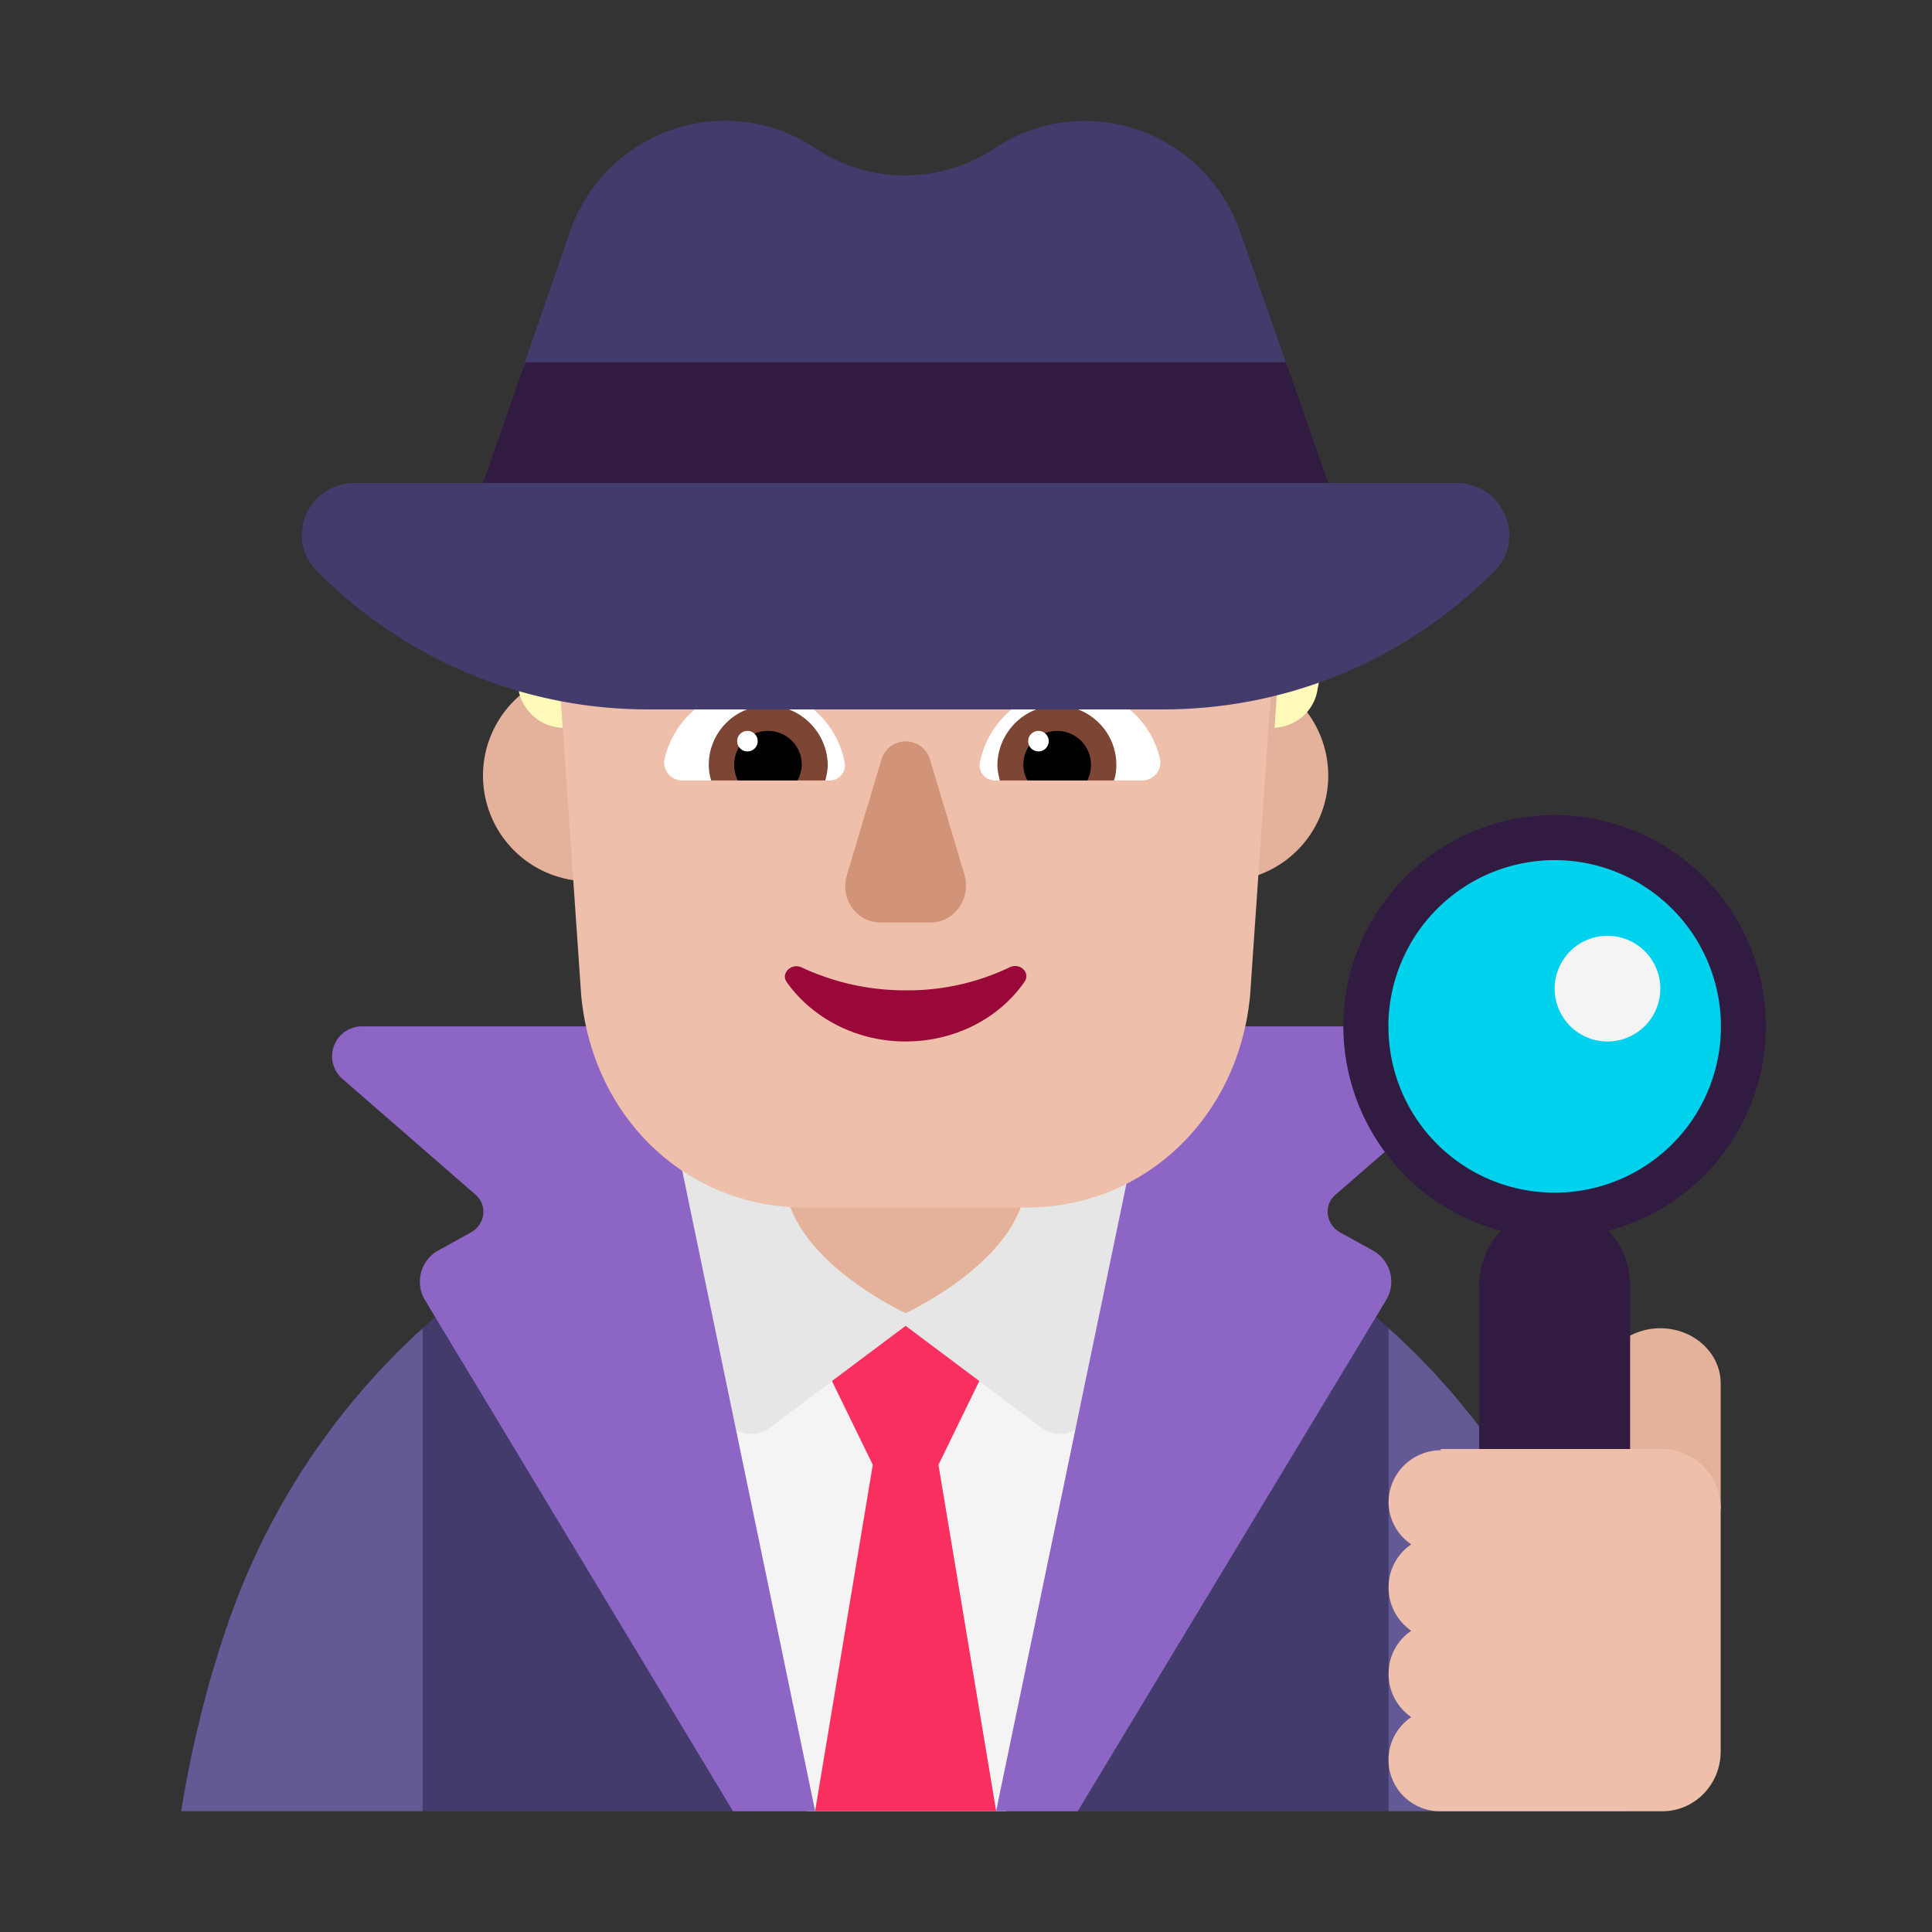 <svg xmlns="http://www.w3.org/2000/svg" width="1em" height="1em" viewBox="0 0 32 32"><rect x="0" y="0" width="32" height="32" fill="#333333" stroke="none"/><g fill="none"><path fill="#E4B29A" d="M11.5 12.847a1.75 1.75 0 1 1-3.5 0a1.75 1.75 0 0 1 3.5 0m10.5 0a1.75 1.75 0 1 1-3.5 0a1.75 1.75 0 0 1 3.5 0"/><path fill="#433B6B" d="m23 29.99l1.912-3.674L23 22c-2.116-1.952-4.947-3-7.98-3c-3.053 0-5.894 1.028-8.02 3l-1.517 4.316L7 30h16z"/><path fill="#635994" d="M7 22v8H3c.157-.958.376-1.895.679-2.823l.031-.092A11.8 11.8 0 0 1 7 22m19.335 5.147c.291.934.52 1.889.665 2.853h-4v-8a11.75 11.75 0 0 1 3.335 5.147"/><path fill="#F4F4F4" d="M15.006 19c-1.387 0-2.726.17-4.006.49L13.373 30h3.296L19 19.48c-1.28-.31-2.619-.48-3.994-.48"/><path fill="#F92F60" d="m14.456 24.262l-1.206-2.475h3.5l-1.206 2.475L16.5 30h-3z"/><path fill="#E6E6E6" d="M12.75 23.646L15 21.96l2.25 1.686c.298.223.738.067.81-.28L19 19h-8l.94 4.367c.072.346.512.502.81.279"/><path fill="#E4B29A" d="M15 21.75s-2-.917-2-2.25v-1.75h4v1.75c0 1.333-2 2.25-2 2.25"/><path fill="#8D65C5" d="M10.804 17L13.5 29.99V30h-1.358l-5.105-8.47a.59.59 0 0 1 .226-.82l.54-.299c.237-.135.276-.453.07-.626l-2.204-1.918A.495.495 0 0 1 6.004 17zm8.395 0L16.5 29.99V30h1.35l5.111-8.47a.59.59 0 0 0-.226-.82l-.542-.299c-.236-.135-.276-.453-.069-.626l2.207-1.918a.495.495 0 0 0-.335-.867z"/><path fill="#E4B29A" d="M27.5 22c.551 0 1 .41 1 .912V25h-2v-2.088c0-.503.449-.912 1-.912"/><path fill="#00D1ED" d="M25.75 20a3 3 0 1 0 0-6a3 3 0 0 0 0 6"/><path fill="#321B41" d="M24.86 20.385A3.51 3.51 0 0 1 22.25 17c0-1.927 1.573-3.5 3.5-3.5s3.5 1.573 3.5 3.5a3.51 3.51 0 0 1-2.61 3.385c.222.233.36.553.36.905v3.2c0 .71-.562 1.29-1.25 1.29s-1.25-.58-1.25-1.29v-3.2c0-.352.138-.672.36-.905M22.997 17a2.75 2.75 0 0 0 2.754 2.754A2.75 2.75 0 0 0 28.504 17a2.757 2.757 0 0 0-2.754-2.754A2.757 2.757 0 0 0 22.996 17"/><path fill="#F4F4F4" d="M26.625 17.25a.875.875 0 1 0 0-1.75a.875.875 0 0 0 0 1.75"/><path fill="#EEBFAA" d="M23.863 24.021a.866.866 0 0 0-.863.822a.85.85 0 0 0 .375.737a.85.85 0 0 0-.375.715c0 .3.146.555.375.716a.85.85 0 0 0-.375.715c0 .299.146.555.375.715A.852.852 0 0 0 23.864 30h3.67c.53 0 .966-.438.966-.993v-4.014a.98.98 0 0 0-.967-.993h-3.67zM14.654 4C11.465 4 8.951 6.754 9.18 9.995l.447 6.501C9.826 18.542 11.396 20 13.323 20h3.686c1.918 0 3.497-1.458 3.696-3.504l.447-6.501C21.371 6.755 18.857 4 15.678 4z"/><path fill="#FFF9BA" d="m8.59 11.435l-.43-2.33h1.81c-.06.08-.13.15-.2.22l-.21.19c-.25.23-.38.55-.35.88c.04.65.11 1.66.11 1.66a.77.77 0 0 1-.73-.62m12.04-2.11c-.08-.07-.14-.14-.2-.22h1.82l-.43 2.33c-.06.35-.36.6-.71.62c0 0 .07-1 .11-1.65c.02-.33-.11-.66-.36-.88z"/><path fill="#fff" d="M11.01 12.557c.16-.67.76-1.16 1.48-1.16c.75 0 1.37.53 1.5 1.23c.03.16-.09.3-.25.3H11.3c-.19 0-.34-.18-.29-.37m8.2 0c-.16-.67-.76-1.16-1.48-1.16c-.74 0-1.36.53-1.5 1.23c-.03.16.09.3.25.3h2.44c.19 0 .34-.18.29-.37"/><path fill="#7D4533" d="M11.74 12.667c0-.54.44-.98.98-.98s.98.44.99.98c0 .09-.02.18-.04.26h-1.89a.8.8 0 0 1-.04-.26m6.75 0c0-.54-.44-.98-.98-.98s-.98.44-.99.98c0 .09.02.18.04.26h1.89c.03-.08.04-.17.04-.26"/><path fill="#000" d="M12.72 12.106c.31 0 .56.25.56.56c0 .09-.03.18-.07.26h-.99a.6.6 0 0 1-.06-.26c0-.31.25-.56.56-.56m4.79 0a.56.56 0 0 0-.56.56c0 .09.02.18.07.26h.99c.04-.08.06-.17.06-.26a.56.56 0 0 0-.56-.56"/><path fill="#fff" d="M12.55 12.276a.17.17 0 1 1-.34 0a.17.17 0 0 1 .34 0m4.82 0a.17.17 0 1 1-.34 0a.17.17 0 0 1 .34 0"/><path fill="#D19479" d="m14.594 12.598l-.566 1.894c-.12.394.159.787.556.787h.835c.388 0 .666-.393.557-.787l-.567-1.894a.42.42 0 0 0-.815 0"/><path fill="#990838" d="M15.009 16.403a4.04 4.04 0 0 1-1.73-.379c-.175-.08-.349.1-.25.24c.413.587 1.142.986 1.969.986s1.556-.389 1.97-.987c.108-.15-.077-.329-.25-.239a3.9 3.9 0 0 1-1.71.379"/><path fill="#433B6B" d="m20.507 3.746l.718 2.048l.088.251l-.806 1.104L21.995 8h2.125c.772 0 1.174.917.628 1.462a7.7 7.7 0 0 1-5.51 2.288h-8.475a7.7 7.7 0 0 1-5.509-2.288C4.708 8.917 5.1 8 5.882 8h2.113l1.477-.977l-.795-.978l.087-.251l.708-2.048c.645-1.633 2.59-2.248 4.025-1.294c.905.605 2.08.605 2.985 0c1.446-.954 3.38-.329 4.025 1.294"/><path fill="#321B41" d="M13.658 8H22l-.7-2H8.7L8 8z"/></g></svg>